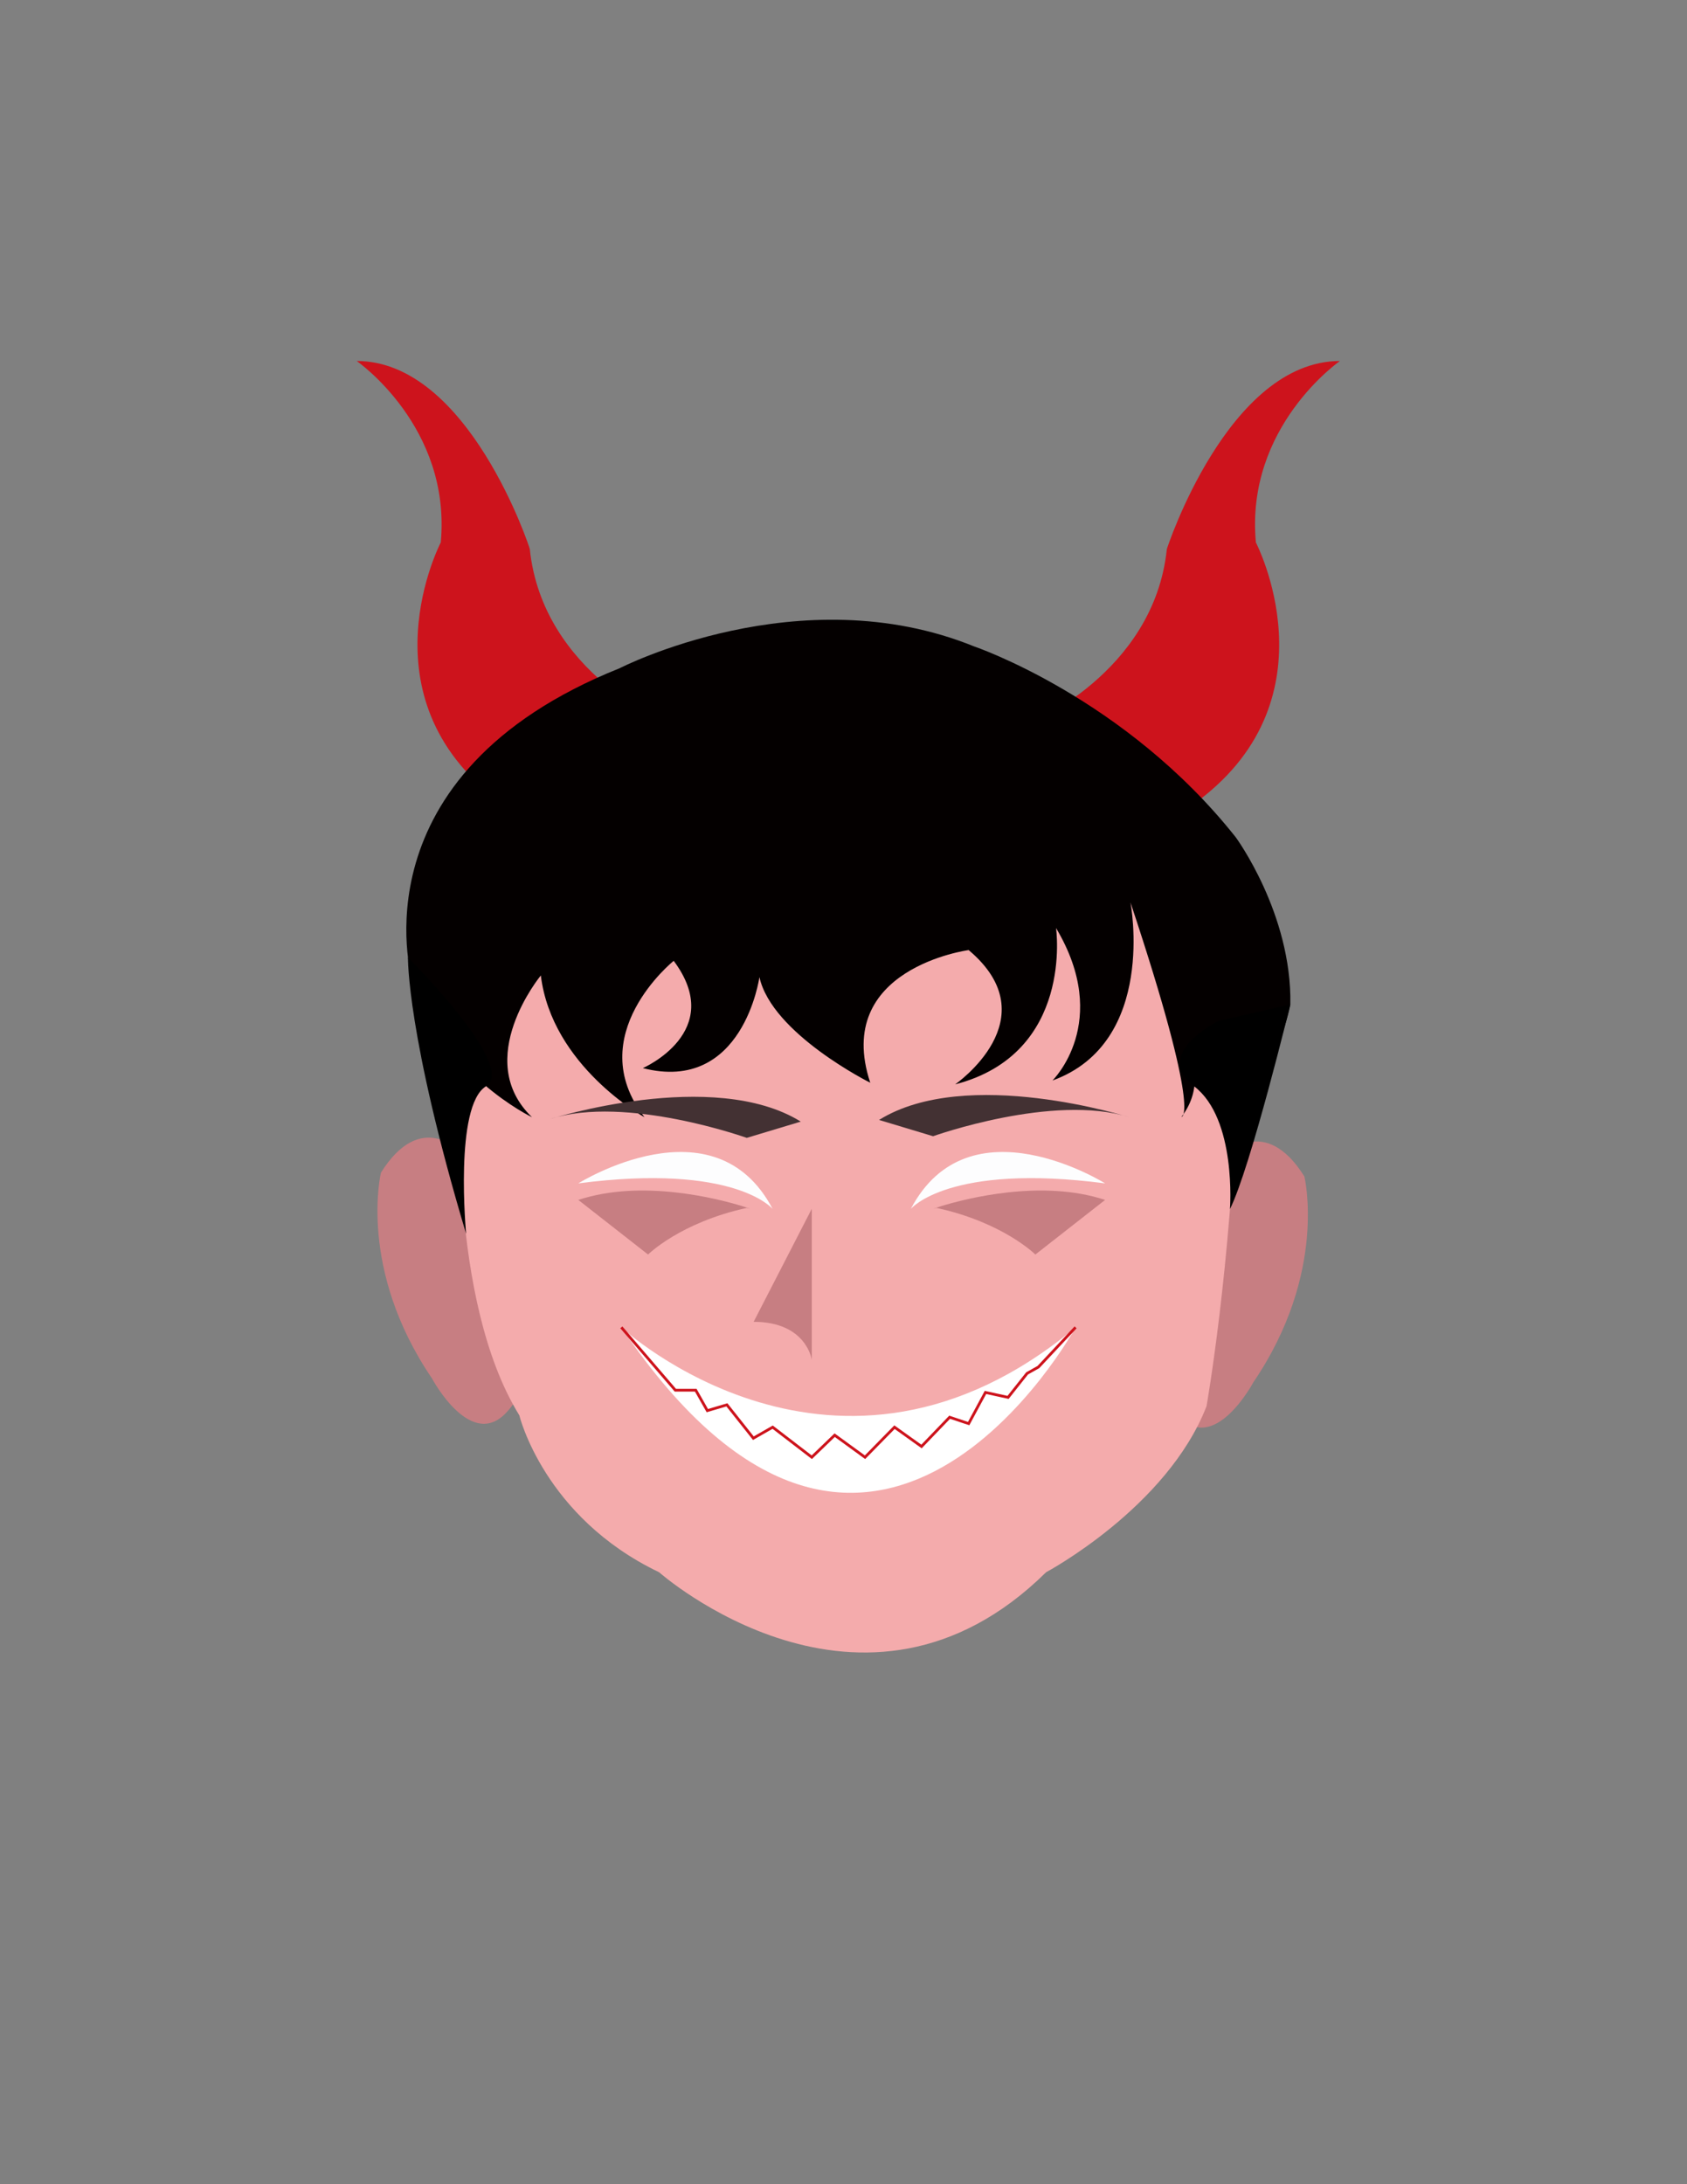 <?xml version="1.0" encoding="utf-8"?>
<!-- Generator: Adobe Illustrator 22.0.1, SVG Export Plug-In . SVG Version: 6.00 Build 0)  -->
<svg version="1.1" id="레이어_1" xmlns="http://www.w3.org/2000/svg" xmlns:xlink="http://www.w3.org/1999/xlink" x="0px"
	 y="0px" viewBox="0 0 612 792" style="enable-background:new 0 0 612 792;" xml:space="preserve">
<rect x="0" y="0" width="612" height="792" fill="#808080" stroke="none"/>
<style type="text/css">
	.st0{fill:#CD131C;}
	.st1{fill:#C77E82;}
	.st2{fill:#F4ABAC;}
	.st3{fill:#040000;}
	.st4{fill:#FDFDFE;}
	.st5{fill:#433133;}
	.st6{fill:#FFFFFF;}
	.st7{fill:none;stroke:#CD131C;stroke-miterlimit:10;}
</style>
<g>
	<g>
		<g>
			<path class="st0" d="M129.4,130.9c0,0,34.4,23.8,30.5,65.8c0,0-29.1,55.8,20.7,93.5l62.1-27.5c0,0-45.8-18.4-50.5-63.6
				C192.3,199,170,130.9,129.4,130.9z"/>
			<path class="st0" d="M486.1,130.9c0,0-34.4,23.8-30.5,65.8c0,0,29.1,55.8-20.7,93.5l-62.1-27.5c0,0,45.8-18.4,50.5-63.6
				C423.3,199,445.5,130.9,486.1,130.9z"/>
		</g>
		<g>
			<path class="st1" d="M166.8,417.6c0,0-14.1-15.5-28.6,7.6c0,0-8.5,34.9,18.5,74.6c0,0,14.5,27.3,27.7,11.6
				C184.4,511.5,233,455.5,166.8,417.6z"/>
			<path class="st1" d="M444.6,419c0,0,14.1-15.5,28.6,7.6c0,0,8.5,34.9-18.5,74.6c0,0-14.5,27.3-27.7,11.6
				C427,512.7,378.5,456.8,444.6,419z"/>
			<path class="st2" d="M448.7,394.1c-2.1,65.5-11,115.8-11,115.8c-14.3,36.8-58.2,60.2-58.2,60.2c-66.4,65.5-140.4,0-140.4,0
				c-41.8-20-50.7-56.9-50.7-56.9c-26-42.1-21.2-119.1-21.2-119.1s-4.3-41.1,23.8-66.7c0,0,56.2-38.7,110.3-25.7
				c0,0,48.6-21.8,121.9,16.3C423.1,318.2,450.2,347.5,448.7,394.1z"/>
			<path class="st3" d="M224.8,242.3c0,0,65.3-33.6,128.6-7.9c0,0,54.7,18.5,94.9,69.2c0,0,20.4,27.7,19.8,60.6
				c0,0-3.9,22.5-20.4,40.8c0,0,7.9-23-15.9-21.7c0,0,5.3,10.6-3.2,21.7c0,0,7.6,0.6-18.5-77.8c0,0,9.8,50.8-28.3,64.6
				c0,0,21.7-21.1,1.3-55.3c0,0,6.6,45.5-36.6,56.7c0,0,34.5-23.8,4.9-48.7c0,0-49.4,6.6-35.7,48.1c0,0-35.7-17.8-40.2-38.3
				c0,0-5.9,42.3-42.3,33c0,0,30.4-13.2,11.2-38.9c0,0-33.6,27-10.6,56.7c0,0-33.6-18.5-37.6-51.4c0,0-25.1,30.4-3.2,51.4
				c0,0-32.6-15.5-43.7-50.5C149.5,354.6,128,281,224.8,242.3z"/>
			<path class="st4" d="M209.8,429.1c0,0,49.4-31,70.5,9.3C280.3,438.3,266.5,421.7,209.8,429.1z"/>
			<path class="st4" d="M400.9,429.1c0,0-49.4-31-70.5,9.3C330.4,438.3,344.3,421.7,400.9,429.1z"/>
			<path class="st1" d="M294.5,438.3v54.8c0,0-1.9-13.8-21.1-13.8L294.5,438.3z"/>
			<path class="st1" d="M338.6,438.3c0,0,1-0.4,3-1c8.9-2.7,36.3-9.8,59.3-2.2l-25.3,19.8c0,0-11.6-11.6-35.8-16.9"/>
			<path class="st1" d="M272.1,438.3c0,0-1-0.4-3-1c-8.9-2.7-36.3-9.8-59.3-2.2l25.3,19.8c0,0,11.6-11.6,35.8-16.9"/>
			<path class="st5" d="M318.9,406.1l19.6,5.9c0,0,43.6-15.6,71.2-6.9C409.8,405.2,350.7,386.3,318.9,406.1z"/>
			<path class="st5" d="M290.5,406.7l-19.6,5.9c0,0-43.6-15.6-71.2-6.9C199.6,405.8,258.7,387,290.5,406.7z"/>
			<path class="st6" d="M225.4,481.3c0,0,78,72.3,164.8,0C390.2,481.3,316.5,616.3,225.4,481.3z"/>
		</g>
		<polyline class="st7" points="225.4,481.3 245,504.1 252.4,504.1 256.6,511.5 263.7,509.4 273.3,521.5 280.3,517.5 294.5,528.4 
			302.8,520.4 313.8,528.4 324.5,517.5 334.3,524.5 344.5,513.9 351.4,516.2 357.5,504.9 365.7,506.7 372.6,498 376.7,495.7 
			390.2,481.3 		"/>
	</g>
	<path d="M148,347.2c0,0-0.5,28,21.1,100.2c0,0-4.4-46.4,7.2-53.5C187.9,386.8,148,347.2,148,347.2z"/>
	<path d="M468.1,364.2c0,0-14.4,59.2-21.9,74.2c0,0,2.5-32.7-13-44.5c-15.5-11.9,8.9-23.7,8.9-23.7L468.1,364.2z"/>
</g>
</svg>
